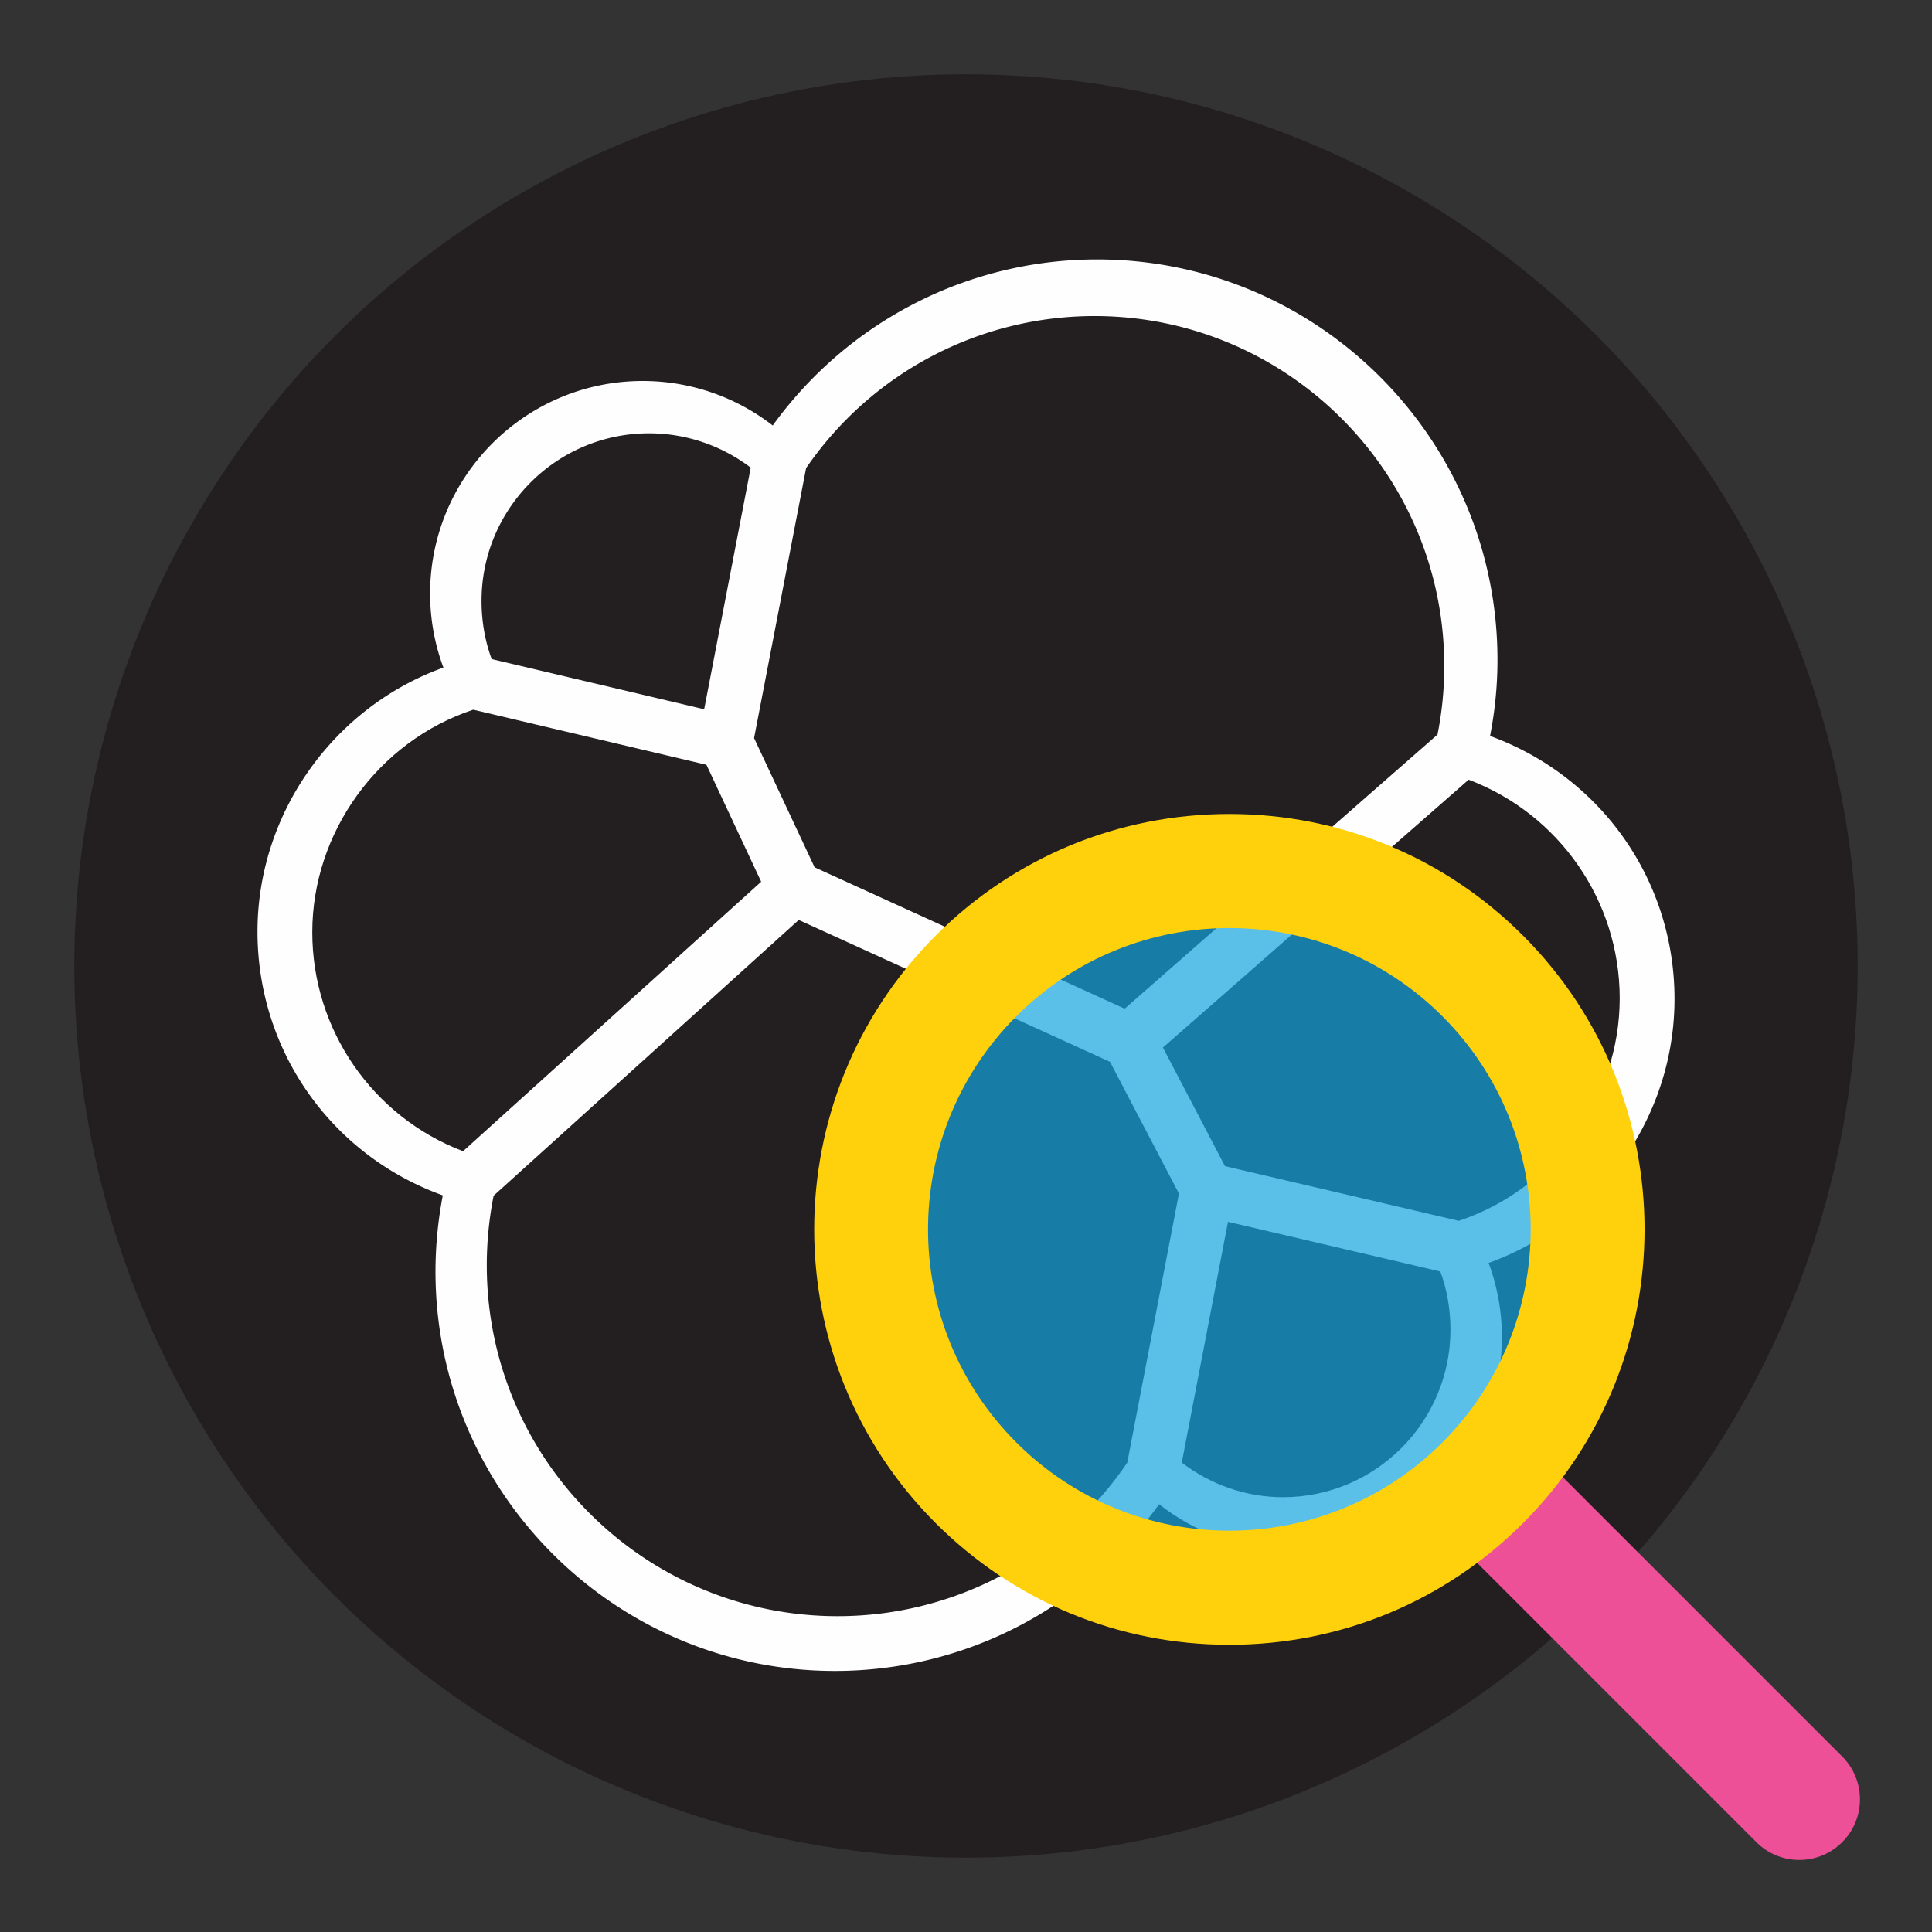 <svg viewBox="0 0 325 325" xmlns="http://www.w3.org/2000/svg">
    <rect x="0" y="0" width="325" height="325" fill="#333333" stroke="none"/>
    <g>
        <circle fill="#231F20" cx="162.5" cy="162.5" r="150"/>
        <path d="M281.685 168.041c0 19.85-12.742 37.733-31.274 44.414a35.701 35.701 0 0 1 2.235 12.465c0 19.713-16.038 35.747-35.751 35.747-7.959 0-15.635-2.707-21.912-7.635-12.61 17.605-32.781 28.053-54.53 28.053-37.053 0-67.195-30.143-67.195-67.196 0-4.343.434-8.639 1.229-12.803-18.725-6.746-31.172-24.292-31.172-44.372 0-19.851 12.742-37.728 31.274-44.415a35.666 35.666 0 0 1-2.235-12.459c0-19.714 16.038-35.75 35.751-35.75a35.618 35.618 0 0 1 21.882 7.487c12.683-17.531 32.866-27.936 54.56-27.936 37.143 0 67.357 30.214 67.357 67.351 0 4.386-.427 8.597-1.246 12.81 18.64 6.795 31.027 24.261 31.027 44.239z" fill="#FEFEFE"/>
        <path d="M137.031 145.902l52.159 23.779 52.625-46.11a58.246 58.246 0 0 0 1.134-11.565c0-32.443-26.39-58.839-58.833-58.839-19.408 0-37.511 9.557-48.515 25.58l-8.752 45.414 10.182 21.74v.001z" fill="#231F20"/>
        <path d="M83.04 201.136a59.861 59.861 0 0 0-1.152 11.742c0 32.526 26.467 58.992 58.998 58.992a58.803 58.803 0 0 0 48.745-25.834l8.688-45.26-11.594-22.155-52.365-23.867-51.32 46.382z" fill="#231F20"/>
        <path d="M82.71 110.872l35.745 8.44 7.831-40.642a28.226 28.226 0 0 0-17.116-5.776c-15.534 0-28.167 12.64-28.167 28.173 0 3.431.573 6.722 1.707 9.805" fill="#231F20"/>
        <path d="M79.607 119.385c-15.97 5.292-27.074 20.602-27.074 37.44 0 16.396 10.14 31.038 25.36 36.832l50.151-45.331-9.207-19.674-39.23-9.267z" fill="#231F20"/>
        <path d="M198.8 246.034c4.902 3.768 10.903 5.823 17.029 5.823 15.532 0 28.166-12.632 28.166-28.166 0-3.425-.573-6.715-1.707-9.798l-35.715-8.358-7.773 40.499z" fill="#231F20"/>
        <path d="M206.068 196.173l39.318 9.196c15.977-5.28 27.08-20.595 27.08-37.44 0-16.366-10.164-30.991-25.414-36.766l-51.426 45.052 10.442 19.958z" fill="#231F20"/>
    </g>
    <g>
        <path d="M302.68 312.88c-2.61 0-5.22-.996-7.212-2.987l-48.952-48.952c-3.985-3.985-3.985-10.439 0-14.42 3.982-3.986 10.444-3.986 14.42 0l48.953 48.952c3.985 3.985 3.985 10.439 0 14.42a10.152 10.152 0 0 1-7.208 2.986z" fill="#EE5097"/>
        <path d="M244.764 244.766c-20.966 20.966-54.96 20.966-75.925 0-20.966-20.966-20.966-54.96 0-75.925 20.966-20.966 54.959-20.966 75.925 0 20.966 20.966 20.966 54.959 0 75.925z" fill-opacity=".7" fill="#15A6DF"/>
        <path d="M206.803 156.116c12.97 0 25.946 4.95 35.842 14.846 19.796 19.796 19.796 51.886 0 71.683-9.896 9.895-22.871 14.846-35.842 14.846-12.97 0-25.946-4.95-35.841-14.846-19.797-19.797-19.797-51.887 0-71.683 9.895-9.896 22.87-14.846 35.841-14.846zm0-19.187c-18.664 0-36.21 7.267-49.407 20.467-27.245 27.246-27.245 71.573 0 98.819 13.196 13.196 30.743 20.468 49.407 20.468 18.664 0 36.211-7.267 49.407-20.468 27.246-27.246 27.246-71.573 0-98.819-13.196-13.2-30.743-20.467-49.407-20.467z" fill="#FED10C"/>
    </g>
</svg>
